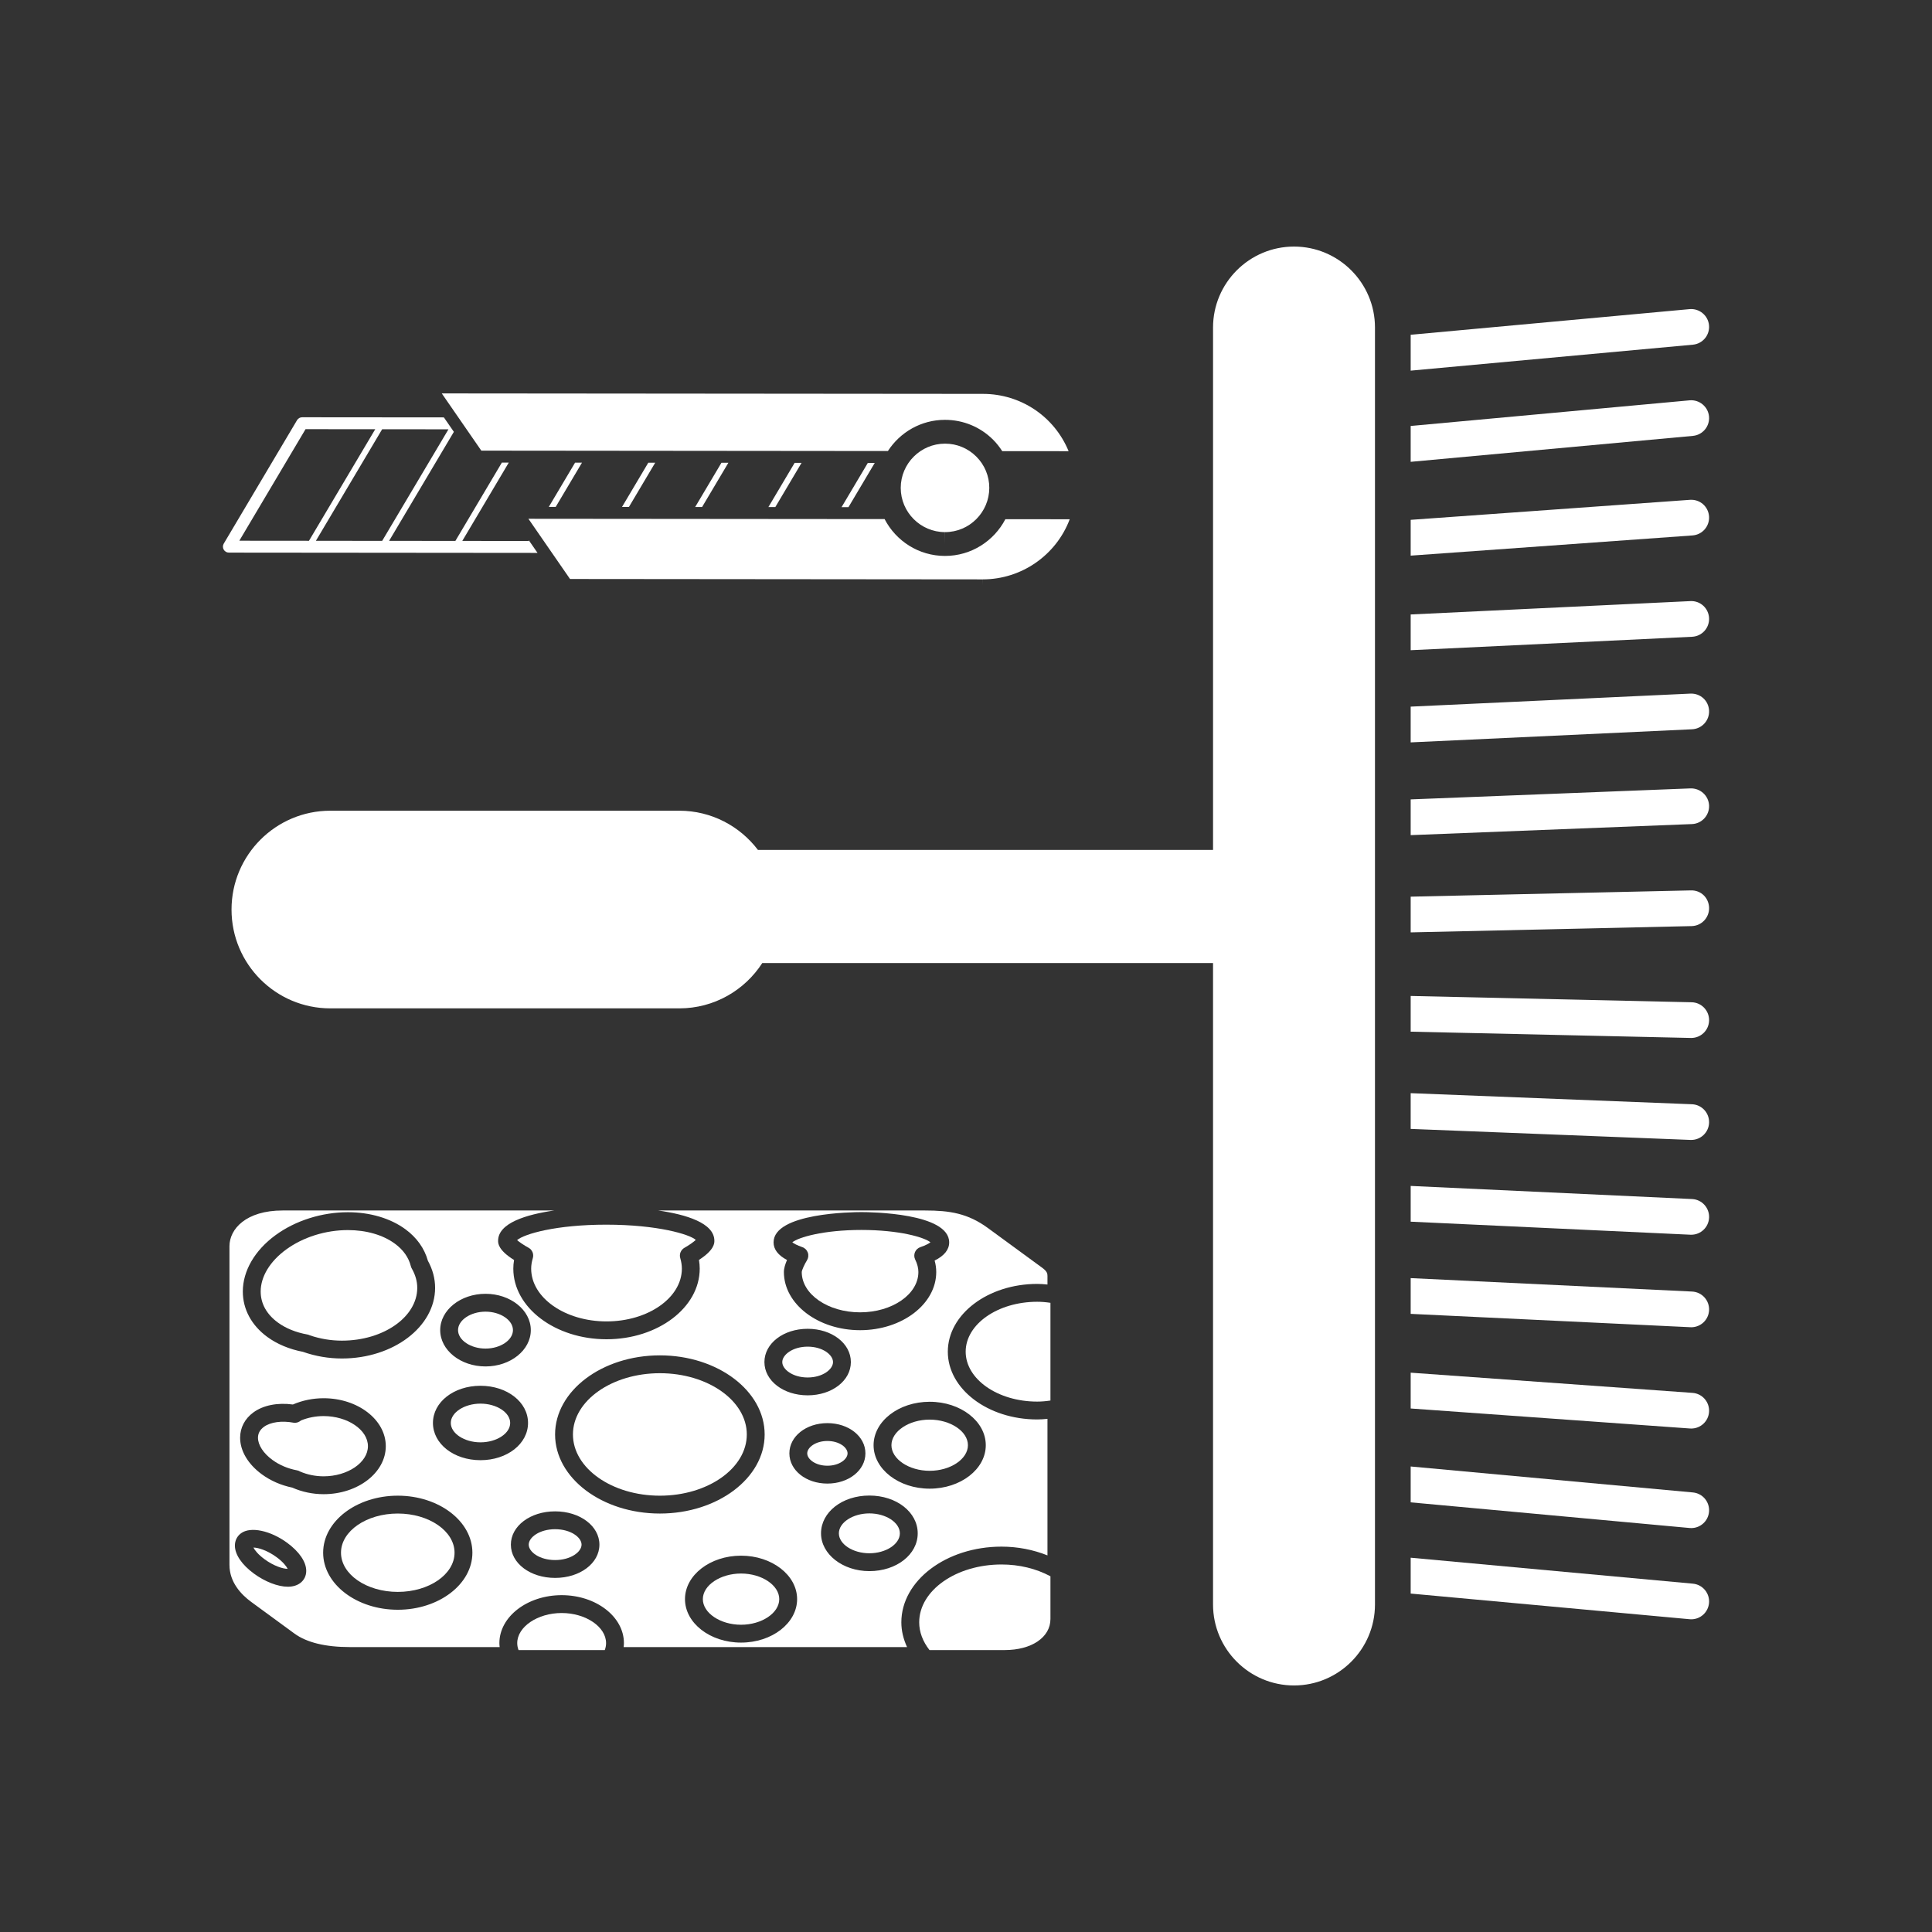<?xml version="1.0" encoding="iso-8859-1"?>
<!-- Generator: Adobe Illustrator 25.4.1, SVG Export Plug-In . SVG Version: 6.00 Build 0)  -->
<svg version="1.1" id="Calque_1" xmlns="http://www.w3.org/2000/svg" xmlns:xlink="http://www.w3.org/1999/xlink" x="0px" y="0px"
	 viewBox="0 0 368.5 368.5" style="enable-background:new 0 0 368.5 368.5;" xml:space="preserve">
<rect x="0" y="0" width="368.5" height="368.5" fill="#333333" stroke="none"/>
<polygon style="fill:#FFFFFF;" points="161.833,96.732 166.843,88.295 165.526,88.293 160.515,96.731 "/>
<polygon style="fill:#FFFFFF;" points="147.878,96.718 152.886,88.281 151.568,88.28 146.559,96.718 "/>
<polygon style="fill:#FFFFFF;" points="133.912,96.707 138.925,88.268 137.605,88.268 132.593,96.706 "/>
<polygon style="fill:#FFFFFF;" points="119.958,96.694 124.97,88.255 123.651,88.254 118.64,96.693 "/>
<polygon style="fill:#FFFFFF;" points="105.994,96.681 111.007,88.242 109.688,88.242 104.676,96.681 "/>
<g>
	<defs>
		<rect id="SVGID_1_" width="368.5" height="368.5"/>
	</defs>
	<clipPath id="SVGID_00000049203139595548546070000009577527590684970169_">
		<use xlink:href="#SVGID_1_"  style="overflow:visible;"/>
	</clipPath>
	<path style="clip-path:url(#SVGID_00000049203139595548546070000009577527590684970169_);fill:#FFFFFF;" d="M57.632,79.588
		c-0.401,0-0.772,0.211-0.977,0.555l-13.977,23.545c-0.208,0.351-0.212,0.786-0.01,1.14c0.201,0.356,0.577,0.575,0.985,0.575
		l58.872,0.053l-1.646-2.383l-0.065,0.11l-12.639-0.011l8.868-14.942l-1.318-0.001l-8.868,14.942l-12.642-0.011l12.352-20.792
		l-1.905-2.757l-27.029-0.023H57.632z M72.895,103.16l-12.643-0.01l12.637-21.278l12.646,0.013L72.895,103.16z M71.571,81.868
		l-12.638,21.278l-13.285-0.012l12.63-21.276L71.571,81.868z"/>
	<path style="clip-path:url(#SVGID_00000049203139595548546070000009577527590684970169_);fill:#FFFFFF;" d="M187.465,110.506
		c7.394,0,14.002-4.644,16.566-11.465l-12.274-0.011c-2.168,4.157-6.508,7.005-11.501,7.005h-0.02c-5.004,0-9.35-2.858-11.512-7.027
		l-67.937-0.06l7.937,11.485l78.732,0.073l0.009,1.135V110.506z"/>
	<path style="clip-path:url(#SVGID_00000049203139595548546070000009577527590684970169_);fill:#FFFFFF;" d="M91.804,85.953
		l77.549,0.074c2.316-3.575,6.324-5.949,10.877-5.949c3.494,0,6.755,1.352,9.206,3.807c0.662,0.663,1.227,1.394,1.724,2.162
		l12.663,0.011c-2.708-6.591-9.088-10.924-16.333-10.932l-103.229-0.09L91.804,85.953z"/>
	<path style="clip-path:url(#SVGID_00000049203139595548546070000009577527590684970169_);fill:#FFFFFF;" d="M186.223,87.094
		c-1.594-1.595-3.713-2.475-5.969-2.475c-4.659,0-8.44,3.782-8.453,8.43c0,4.653,3.786,8.445,8.44,8.445l0.015,2.271v-2.271
		c4.641,0,8.426-3.784,8.436-8.434C188.694,90.81,187.817,88.689,186.223,87.094"/>
	<path style="clip-path:url(#SVGID_00000049203139595548546070000009577527590684970169_);fill:#FFFFFF;" d="M322.655,176.64
		c1.88-0.043,3.37-1.602,3.328-3.482c-0.041-1.88-1.519-3.388-3.481-3.328l-53.435,1.194v6.813L322.655,176.64z"/>
	<path style="clip-path:url(#SVGID_00000049203139595548546070000009577527590684970169_);fill:#FFFFFF;" d="M322.713,157.18
		c1.879-0.074,3.342-1.657,3.269-3.537c-0.074-1.879-1.683-3.32-3.537-3.269l-53.378,2.099v6.817L322.713,157.18z"/>
	<path style="clip-path:url(#SVGID_00000049203139595548546070000009577527590684970169_);fill:#FFFFFF;" d="M322.737,139.099
		c1.879-0.088,3.331-1.679,3.243-3.561c-0.087-1.878-1.636-3.317-3.56-3.243l-53.354,2.484v6.82L322.737,139.099z"/>
	<path style="clip-path:url(#SVGID_00000049203139595548546070000009577527590684970169_);fill:#FFFFFF;" d="M322.741,121.454
		c1.878-0.087,3.328-1.685,3.238-3.564c-0.089-1.877-1.668-3.334-3.564-3.238l-53.349,2.548v6.818L322.741,121.454z"/>
	<path style="clip-path:url(#SVGID_00000049203139595548546070000009577527590684970169_);fill:#FFFFFF;" d="M322.822,102.125
		c1.875-0.134,3.287-1.764,3.152-3.64c-0.135-1.875-1.738-3.282-3.64-3.151l-53.268,3.817v6.828L322.822,102.125z"/>
	<path style="clip-path:url(#SVGID_00000049203139595548546070000009577527590684970169_);fill:#FFFFFF;" d="M322.89,83.138
		c1.873-0.172,3.251-1.83,3.079-3.703c-0.17-1.873-1.85-3.244-3.702-3.079l-53.201,4.891v6.839L322.89,83.138z"/>
	<path style="clip-path:url(#SVGID_00000049203139595548546070000009577527590684970169_);fill:#FFFFFF;" d="M322.89,65.744
		c1.873-0.172,3.251-1.83,3.079-3.703c-0.17-1.873-1.85-3.246-3.702-3.079l-53.201,4.891v6.841L322.89,65.744z"/>
	<path style="clip-path:url(#SVGID_00000049203139595548546070000009577527590684970169_);fill:#FFFFFF;" d="M322.502,197.974
		c0.027,0.001,0.052,0.001,0.077,0.001c1.846,0,3.363-1.475,3.404-3.328c0.042-1.881-1.448-3.439-3.328-3.48l-53.589-1.201v6.811
		L322.502,197.974z"/>
	<path style="clip-path:url(#SVGID_00000049203139595548546070000009577527590684970169_);fill:#FFFFFF;" d="M322.444,217.425
		c0.045,0,0.091,0.001,0.136,0.001c1.819,0,3.329-1.438,3.401-3.271c0.073-1.879-1.39-3.463-3.269-3.537l-53.646-2.112v6.817
		L322.444,217.425z"/>
	<path style="clip-path:url(#SVGID_00000049203139595548546070000009577527590684970169_);fill:#FFFFFF;" d="M322.42,235.503
		c0.054,0.002,0.108,0.003,0.161,0.003c1.808,0,3.314-1.422,3.4-3.245c0.087-1.88-1.365-3.474-3.244-3.561l-53.67-2.501v6.819
		L322.42,235.503z"/>
	<path style="clip-path:url(#SVGID_00000049203139595548546070000009577527590684970169_);fill:#FFFFFF;" d="M322.416,253.147
		c0.055,0.003,0.111,0.005,0.165,0.005c1.807,0,3.312-1.42,3.399-3.242c0.089-1.88-1.36-3.476-3.238-3.565l-53.675-2.563v6.818
		L322.416,253.147z"/>
	<path style="clip-path:url(#SVGID_00000049203139595548546070000009577527590684970169_);fill:#FFFFFF;" d="M322.335,272.464
		c0.083,0.006,0.165,0.008,0.247,0.008c1.771,0,3.265-1.368,3.393-3.16c0.134-1.877-1.277-3.507-3.152-3.641l-53.756-3.852v6.829
		L322.335,272.464z"/>
	<path style="clip-path:url(#SVGID_00000049203139595548546070000009577527590684970169_);fill:#FFFFFF;" d="M322.267,291.443
		c0.105,0.01,0.211,0.014,0.316,0.014c1.739,0,3.223-1.326,3.387-3.094c0.171-1.872-1.206-3.53-3.08-3.701l-53.823-4.952v6.84
		L322.267,291.443z"/>
	<path style="clip-path:url(#SVGID_00000049203139595548546070000009577527590684970169_);fill:#FFFFFF;" d="M322.267,308.841
		c0.105,0.011,0.211,0.016,0.316,0.016c1.739,0,3.223-1.327,3.387-3.094c0.171-1.872-1.206-3.531-3.08-3.703l-53.823-4.95v6.839
		L322.267,308.841z"/>
	<path style="clip-path:url(#SVGID_00000049203139595548546070000009577527590684970169_);fill:#FFFFFF;" d="M47.912,305.538
		l8.253,6.042c2.339,1.708,5.903,2.576,10.591,2.576h28.548c-0.027-0.252-0.054-0.502-0.054-0.756c0-5.043,5.331-9.146,11.882-9.146
		c6.547,0,11.873,4.103,11.873,9.146c0,0.254-0.026,0.504-0.054,0.756h54.056c-0.695-1.513-1.089-3.098-1.089-4.719
		c0-7.962,8.573-14.44,19.11-14.44c3.083,0,6.049,0.59,8.761,1.671v-26.044c-0.672,0.068-1.327,0.115-1.96,0.115
		c-9.399,0-17.047-5.796-17.047-12.922c0-7.129,7.648-12.929,17.047-12.929c0.632,0,1.288,0.046,1.96,0.115v-1.653
		c0-0.441-0.076-0.861-1.001-1.542l-10.357-7.578c-3.823-2.801-7.286-3.348-11.976-3.348h-50.898
		c5.301,0.771,10.699,2.379,10.699,5.78c0,0.458,0,1.755-2.938,3.646c0.096,0.564,0.143,1.12,0.143,1.667
		c0,7.427-7.973,13.469-17.774,13.469c-9.803,0-17.78-6.042-17.78-13.469c0-0.54,0.048-1.09,0.144-1.648
		c-3.045-1.893-3.045-3.204-3.045-3.665c0-3.401,5.394-5.009,10.69-5.78H53.895c-6.958,0-10.128,3.529-10.128,6.808v60.791
		C43.767,301.804,46.021,304.152,47.912,305.538 M75.873,307.036c-7.851,0-14.238-4.882-14.238-10.882
		c0-5.997,6.387-10.876,14.238-10.876c7.846,0,14.23,4.879,14.23,10.876C90.103,302.154,83.719,307.036,75.873,307.036
		 M91.645,278.509c-5.085,0-9.067-3.119-9.067-7.102c0-3.977,3.982-7.091,9.067-7.091c5.086,0,9.07,3.114,9.07,7.091
		C100.715,275.39,96.731,278.509,91.645,278.509 M105.881,300.963c-4.734,0-8.441-2.788-8.441-6.348
		c0-3.558,3.707-6.347,8.441-6.347c4.736,0,8.447,2.789,8.447,6.347C114.328,298.175,110.617,300.963,105.881,300.963
		 M141.344,313.301c-5.896,0-10.693-3.721-10.693-8.292c0-4.569,4.797-8.287,10.693-8.287s10.693,3.718,10.693,8.287
		C152.037,309.58,147.24,313.301,141.344,313.301 M150.561,277.205c0-3.231,3.185-5.764,7.251-5.764
		c4.067,0,7.253,2.533,7.253,5.764c0,3.233-3.186,5.765-7.253,5.765C153.746,282.97,150.561,280.438,150.561,277.205
		 M165.819,299.669c-5.085,0-9.222-3.233-9.222-7.207c0-4.043,4.05-7.209,9.222-7.209c5.171,0,9.221,3.166,9.221,7.209
		C175.04,296.503,170.99,299.669,165.819,299.669 M188.023,275.651c0,4.569-4.802,8.289-10.704,8.289
		c-5.898,0-10.697-3.72-10.697-8.289s4.799-8.285,10.697-8.285C183.221,267.366,188.023,271.082,188.023,275.651 M164.299,231.191
		c1.714,0,16.743,0.161,16.743,5.777c0,1.385-0.931,2.547-2.775,3.464c0.206,0.732,0.307,1.457,0.307,2.187
		c0,6.118-6.517,11.095-14.527,11.095c-8.012,0-14.531-4.977-14.531-11.095c0-0.719,0.274-1.558,0.595-2.296
		c-1.703-0.902-2.564-2.027-2.564-3.355C147.547,231.352,162.584,231.191,164.299,231.191 M154.049,253.448
		c4.622,0,8.242,2.788,8.242,6.347c0,3.557-3.62,6.344-8.242,6.344c-4.625,0-8.248-2.787-8.248-6.344
		C145.801,256.236,149.424,253.448,154.049,253.448 M125.863,258.514c11.019,0,19.983,6.768,19.983,15.088
		c0,8.318-8.964,15.083-19.983,15.083c-11.021,0-19.989-6.765-19.989-15.083C105.874,265.282,114.842,258.514,125.863,258.514
		 M92.605,246.773c4.763,0,8.639,3.108,8.639,6.928c0,3.818-3.876,6.927-8.639,6.927c-4.767,0-8.645-3.109-8.645-6.927
		C83.96,249.881,87.838,246.773,92.605,246.773 M52.547,235.591c3.799-2.781,8.831-4.377,13.808-4.377
		c4.216,0,8.109,1.15,10.96,3.239c2.162,1.581,3.643,3.654,4.293,6.003c0.917,1.669,1.382,3.412,1.382,5.18
		c0,7.429-7.971,13.476-17.768,13.476c-2.548,0-5.053-0.43-7.446-1.272c-2.59-0.496-4.932-1.477-6.791-2.84
		c-3.011-2.204-4.67-5.28-4.67-8.66C46.315,242.407,48.586,238.489,52.547,235.591 M48.325,269.401
		c1.87-1.368,4.594-1.912,7.539-1.514c1.807-0.783,3.825-1.196,5.857-1.196c6.541,0,11.862,4.104,11.862,9.146
		c0,5.047-5.321,9.155-11.862,9.155c-2.07,0-4.132-0.433-5.972-1.253c-2.134-0.438-4.133-1.311-5.8-2.532
		c-2.634-1.926-4.147-4.468-4.149-6.977C45.8,272.308,46.696,270.593,48.325,269.401 M45.98,292.444
		c1.826-1.342,5.639-0.489,8.782,1.813c2.316,1.697,3.646,3.648,3.648,5.357c0.001,0.96-0.414,1.793-1.167,2.348
		c-0.622,0.452-1.41,0.681-2.348,0.681h-0.001c-1.879,0-4.349-0.954-6.445-2.492c-2.318-1.695-3.647-3.645-3.646-5.356
		C44.803,293.833,45.222,292.997,45.98,292.444"/>
	<path style="clip-path:url(#SVGID_00000049203139595548546070000009577527590684970169_);fill:#FFFFFF;" d="M191.642,314.725
		c5.131,0,8.715-2.436,8.715-5.926v-8.148c-2.76-1.474-5.964-2.249-9.328-2.249c-8.66,0-15.705,4.951-15.705,11.035
		c0,1.831,0.676,3.645,1.962,5.288H191.642z"/>
	<path style="clip-path:url(#SVGID_00000049203139595548546070000009577527590684970169_);fill:#FFFFFF;" d="M125.864,261.919
		c-9.145,0-16.584,5.241-16.584,11.683c0,6.439,7.439,11.678,16.584,11.678c9.141,0,16.577-5.239,16.577-11.678
		C142.441,267.16,135.005,261.919,125.864,261.919"/>
	<path style="clip-path:url(#SVGID_00000049203139595548546070000009577527590684970169_);fill:#FFFFFF;" d="M75.873,288.684
		c-5.974,0-10.833,3.351-10.833,7.47c0,4.123,4.859,7.477,10.833,7.477c5.968,0,10.825-3.354,10.825-7.477
		C86.698,292.035,81.841,288.684,75.873,288.684"/>
	<path style="clip-path:url(#SVGID_00000049203139595548546070000009577527590684970169_);fill:#FFFFFF;" d="M177.32,270.771
		c-3.953,0-7.292,2.234-7.292,4.88s3.339,4.883,7.292,4.883c3.956,0,7.298-2.237,7.298-4.883S181.276,270.771,177.32,270.771"/>
	<path style="clip-path:url(#SVGID_00000049203139595548546070000009577527590684970169_);fill:#FFFFFF;" d="M141.344,300.127
		c-3.95,0-7.287,2.235-7.287,4.882c0,2.648,3.337,4.886,7.287,4.886c3.949,0,7.287-2.238,7.287-4.886
		C148.631,302.362,145.293,300.127,141.344,300.127"/>
	<path style="clip-path:url(#SVGID_00000049203139595548546070000009577527590684970169_);fill:#FFFFFF;" d="M184.188,257.816
		c0,5.248,6.119,9.517,13.641,9.517c0.808,0,1.632-0.066,2.528-0.202v-18.638c-0.898-0.135-1.722-0.2-2.528-0.2
		C190.307,248.294,184.188,252.565,184.188,257.816"/>
	<path style="clip-path:url(#SVGID_00000049203139595548546070000009577527590684970169_);fill:#FFFFFF;" d="M165.819,288.658
		c-3.153,0-5.817,1.741-5.817,3.803c0,2.061,2.664,3.802,5.817,3.802c3.152,0,5.816-1.741,5.816-3.802
		C171.635,290.399,168.971,288.658,165.819,288.658"/>
	<path style="clip-path:url(#SVGID_00000049203139595548546070000009577527590684970169_);fill:#FFFFFF;" d="M115.354,314.724
		c0.164-0.439,0.246-0.882,0.246-1.324c0-3.111-3.878-5.741-8.468-5.741c-4.595,0-8.477,2.63-8.477,5.741
		c0,0.439,0.083,0.883,0.249,1.324H115.354z"/>
	<path style="clip-path:url(#SVGID_00000049203139595548546070000009577527590684970169_);fill:#FFFFFF;" d="M97.31,271.407
		c0-1.998-2.594-3.686-5.664-3.686s-5.663,1.688-5.663,3.686c0,2.004,2.593,3.697,5.663,3.697S97.31,273.411,97.31,271.407"/>
	<path style="clip-path:url(#SVGID_00000049203139595548546070000009577527590684970169_);fill:#FFFFFF;" d="M51.96,278.459
		c1.331,0.974,2.952,1.663,4.69,1.986c0.212,0.04,0.408,0.118,0.582,0.226c1.382,0.598,2.93,0.915,4.489,0.915
		c4.584,0,8.457-2.633,8.457-5.749c0-3.112-3.873-5.741-8.457-5.741c-1.491,0-2.968,0.286-4.298,0.829c0,0.001,0,0.001-0.001,0.001
		c-0.391,0.324-0.908,0.526-1.404,0.437c-2.251-0.431-4.431-0.129-5.682,0.788c-0.749,0.547-1.13,1.247-1.13,2.079
		C49.208,275.618,50.236,277.199,51.96,278.459"/>
	<path style="clip-path:url(#SVGID_00000049203139595548546070000009577527590684970169_);fill:#FFFFFF;" d="M49.721,246.34
		c0,2.3,1.133,4.344,3.278,5.913c1.503,1.104,3.45,1.892,5.63,2.281c0.173,0.031,0.336,0.088,0.485,0.165
		c1.967,0.668,4.021,1.008,6.108,1.008c7.921,0,14.363-4.52,14.363-10.071c0-1.239-0.351-2.48-1.044-3.689
		c-0.077-0.135-0.136-0.28-0.175-0.431c-0.425-1.689-1.454-3.141-3.062-4.316c-2.272-1.664-5.449-2.58-8.948-2.58
		c-4.268,0-8.57,1.356-11.797,3.719C51.483,240.588,49.721,243.504,49.721,246.34"/>
	<path style="clip-path:url(#SVGID_00000049203139595548546070000009577527590684970169_);fill:#FFFFFF;" d="M151.121,236.953
		c0.285,0.22,0.867,0.56,1.907,0.919c0.489,0.167,0.874,0.55,1.048,1.036c0.175,0.487,0.118,1.027-0.154,1.469
		c-0.507,0.823-0.984,1.895-1.001,2.247c0,4.235,4.992,7.684,11.126,7.684c6.133,0,11.122-3.449,11.122-7.689
		c0-0.756-0.201-1.537-0.613-2.387c-0.213-0.44-0.227-0.95-0.039-1.4c0.189-0.451,0.561-0.799,1.023-0.955
		c1.054-0.359,1.642-0.702,1.929-0.924c-1.153-0.949-5.933-2.357-13.17-2.357C157.058,234.596,152.275,236.004,151.121,236.953"/>
	<path style="clip-path:url(#SVGID_00000049203139595548546070000009577527590684970169_);fill:#FFFFFF;" d="M130.554,237.994
		c0.827-0.461,1.719-1.09,2.156-1.499c-1.122-1.049-7.285-2.908-17.088-2.908c-9.541,0-15.63,1.763-16.996,2.947
		c0.48,0.415,1.372,1.015,2.176,1.448c0.713,0.382,1.058,1.215,0.826,1.99c-0.209,0.696-0.315,1.37-0.315,2.003
		c0,5.55,6.448,10.064,14.375,10.064c7.922,0,14.368-4.514,14.368-10.064c0-0.641-0.103-1.318-0.308-2.013
		C129.524,239.199,129.859,238.383,130.554,237.994"/>
	<path style="clip-path:url(#SVGID_00000049203139595548546070000009577527590684970169_);fill:#FFFFFF;" d="M105.881,291.673
		c-2.967,0-5.035,1.551-5.035,2.942c0,1.391,2.068,2.942,5.035,2.942c2.972,0,5.043-1.551,5.043-2.942
		C110.924,293.224,108.853,291.673,105.881,291.673"/>
	<path style="clip-path:url(#SVGID_00000049203139595548546070000009577527590684970169_);fill:#FFFFFF;" d="M157.812,279.564
		c2.268,0,3.848-1.24,3.848-2.359c0-1.116-1.58-2.359-3.848-2.359c-2.266,0-3.845,1.243-3.845,2.359
		C153.967,278.324,155.546,279.564,157.812,279.564"/>
	<path style="clip-path:url(#SVGID_00000049203139595548546070000009577527590684970169_);fill:#FFFFFF;" d="M154.049,262.734
		c2.851,0,4.837-1.549,4.837-2.939c0-1.391-1.986-2.942-4.837-2.942c-2.853,0-4.842,1.551-4.842,2.942
		C149.207,261.185,151.196,262.734,154.049,262.734"/>
	<path style="clip-path:url(#SVGID_00000049203139595548546070000009577527590684970169_);fill:#FFFFFF;" d="M92.605,257.222
		c2.837,0,5.233-1.613,5.233-3.522c0-1.908-2.396-3.521-5.233-3.521c-2.84,0-5.24,1.613-5.24,3.521
		C87.365,255.609,89.765,257.222,92.605,257.222"/>
	<path style="clip-path:url(#SVGID_00000049203139595548546070000009577527590684970169_);fill:#FFFFFF;" d="M50.46,297.402
		c1.716,1.258,3.446,1.826,4.413,1.833c-0.253-0.495-0.893-1.329-2.123-2.231c-1.712-1.254-3.443-1.82-4.411-1.83
		C48.591,295.672,49.231,296.503,50.46,297.402"/>
	<path style="clip-path:url(#SVGID_00000049203139595548546070000009577527590684970169_);fill:#FFFFFF;" d="M129.565,154.632
		H63.001c-10.397,0-18.844,8.442-18.84,18.855c-0.004,10.403,8.44,18.844,18.84,18.844h66.564c6.642,0,12.471-3.445,15.827-8.641
		h79.167h6.81v122.345c0,8.514,6.928,15.44,15.445,15.44h0.005c8.512,0,15.437-6.926,15.437-15.44V62.47
		c0-8.513-6.927-15.441-15.442-15.441c-8.517,0-15.445,6.928-15.445,15.441v99.637h-6.81h-79.996
		C141.121,157.574,135.691,154.632,129.565,154.632"/>
</g>
</svg>

